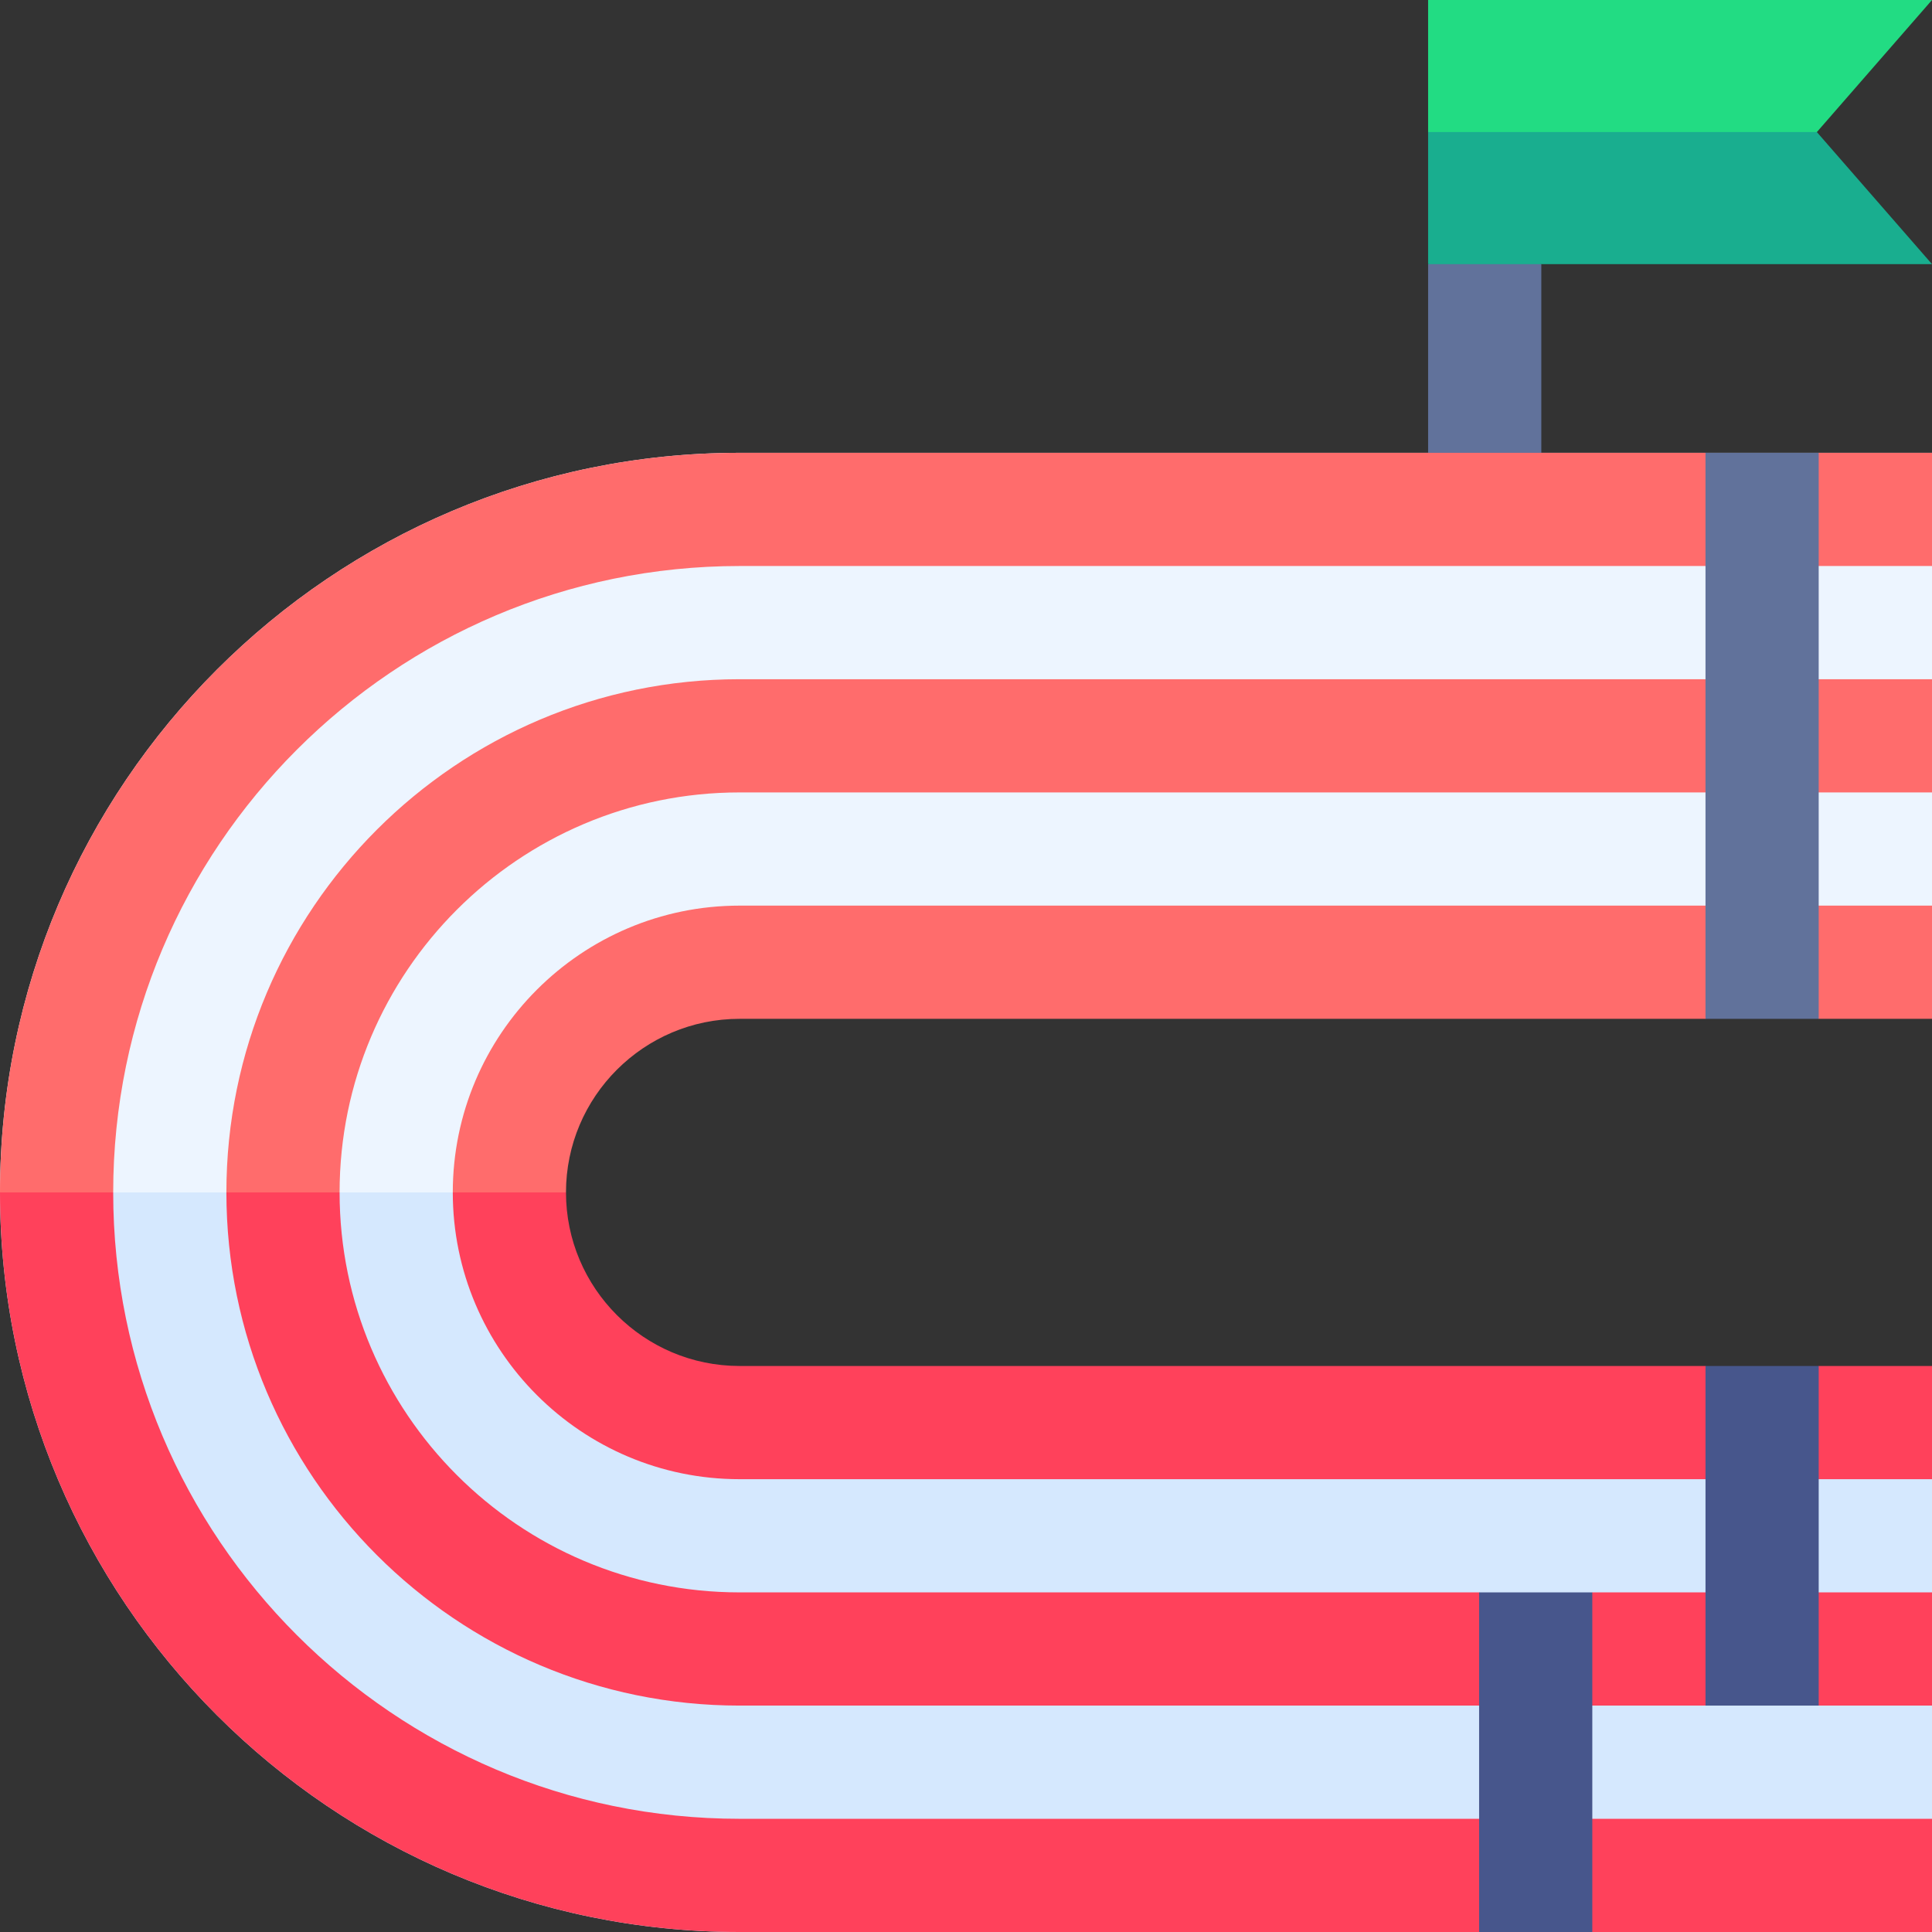 <svg width="512" height="512" viewBox="0 0 512 512" fill="none" xmlns="http://www.w3.org/2000/svg">
<rect x="0" y="0" width="512" height="512" fill="#333333" stroke="none"/>
<g clip-path="url(#clip0_183_400)">
<g clip-path="url(#clip1_183_400)">
<path d="M195.989 250H512V120H195.989C87.921 120 0 207.925 0 316L65.406 354L129.993 316C129.993 274.094 154.085 250 195.989 250Z" fill="#EDF5FF"/>
<path d="M195.989 512H512V382H195.989C154.085 382 129.993 357.906 129.993 316H0C0 424.075 87.921 512 195.989 512Z" fill="#D5E8FE"/>
<path d="M408.464 120L393.465 128.041L378.465 120V70L393.465 64.235L408.464 70V120Z" fill="#61729B"/>
<path d="M195.989 150H512V120H481.974L466.975 128.041L451.975 120H195.989C87.921 120 0 207.925 0 316L11.545 328.765L29.998 316C29.998 224.468 104.462 150 195.989 150Z" fill="#FF6C6C"/>
<path d="M195.989 512H391.978L406.977 504.647L421.977 512H512V482H195.989C104.461 482 29.998 407.532 29.998 316H0C0 424.075 87.921 512 195.989 512Z" fill="#FF415B"/>
<path d="M195.989 210H512V180H195.989C121.002 180 59.996 241.01 59.996 316L75.779 328.765L89.995 316C89.995 257.552 137.544 210 195.989 210Z" fill="#FF6C6C"/>
<path d="M195.989 452H451.975L466.974 444.529L481.974 452H512V422H421.977L406.978 431.471L391.979 422H195.989C137.543 422 89.995 374.448 89.995 316H59.997C59.997 390.99 121.003 452 195.989 452Z" fill="#FF415B"/>
<path d="M195.989 270H451.975L466.974 261.706L481.974 270H512V240H195.989C154.085 240 119.993 274.094 119.993 316L135.427 328.765L149.992 316C149.992 290.636 170.626 270 195.989 270Z" fill="#FF6C6C"/>
<path d="M195.989 392H512V362H481.974L466.975 372.177L451.975 362H195.989C170.626 362 149.992 341.364 149.992 316H119.994C119.993 357.906 154.085 392 195.989 392Z" fill="#FF415B"/>
<path d="M451.975 362H481.973V452H451.975V362ZM391.979 422H421.977V512H391.979V422Z" fill="#47568C"/>
<path d="M451.975 120H481.973V270H451.975V120Z" fill="#61729B"/>
<path d="M512 0H378.465V35L431.284 52.5L481.488 35L512 0Z" fill="#22DC83"/>
<path d="M378.465 35V70H512L481.488 35H378.465Z" fill="#19AE8F"/>
</g>
</g>
<defs>
<clipPath id="clip0_183_400">
<rect width="512" height="512" fill="white"/>
</clipPath>
<clipPath id="clip1_183_400">
<rect width="512" height="512" fill="white"/>
</clipPath>
</defs>
</svg>
